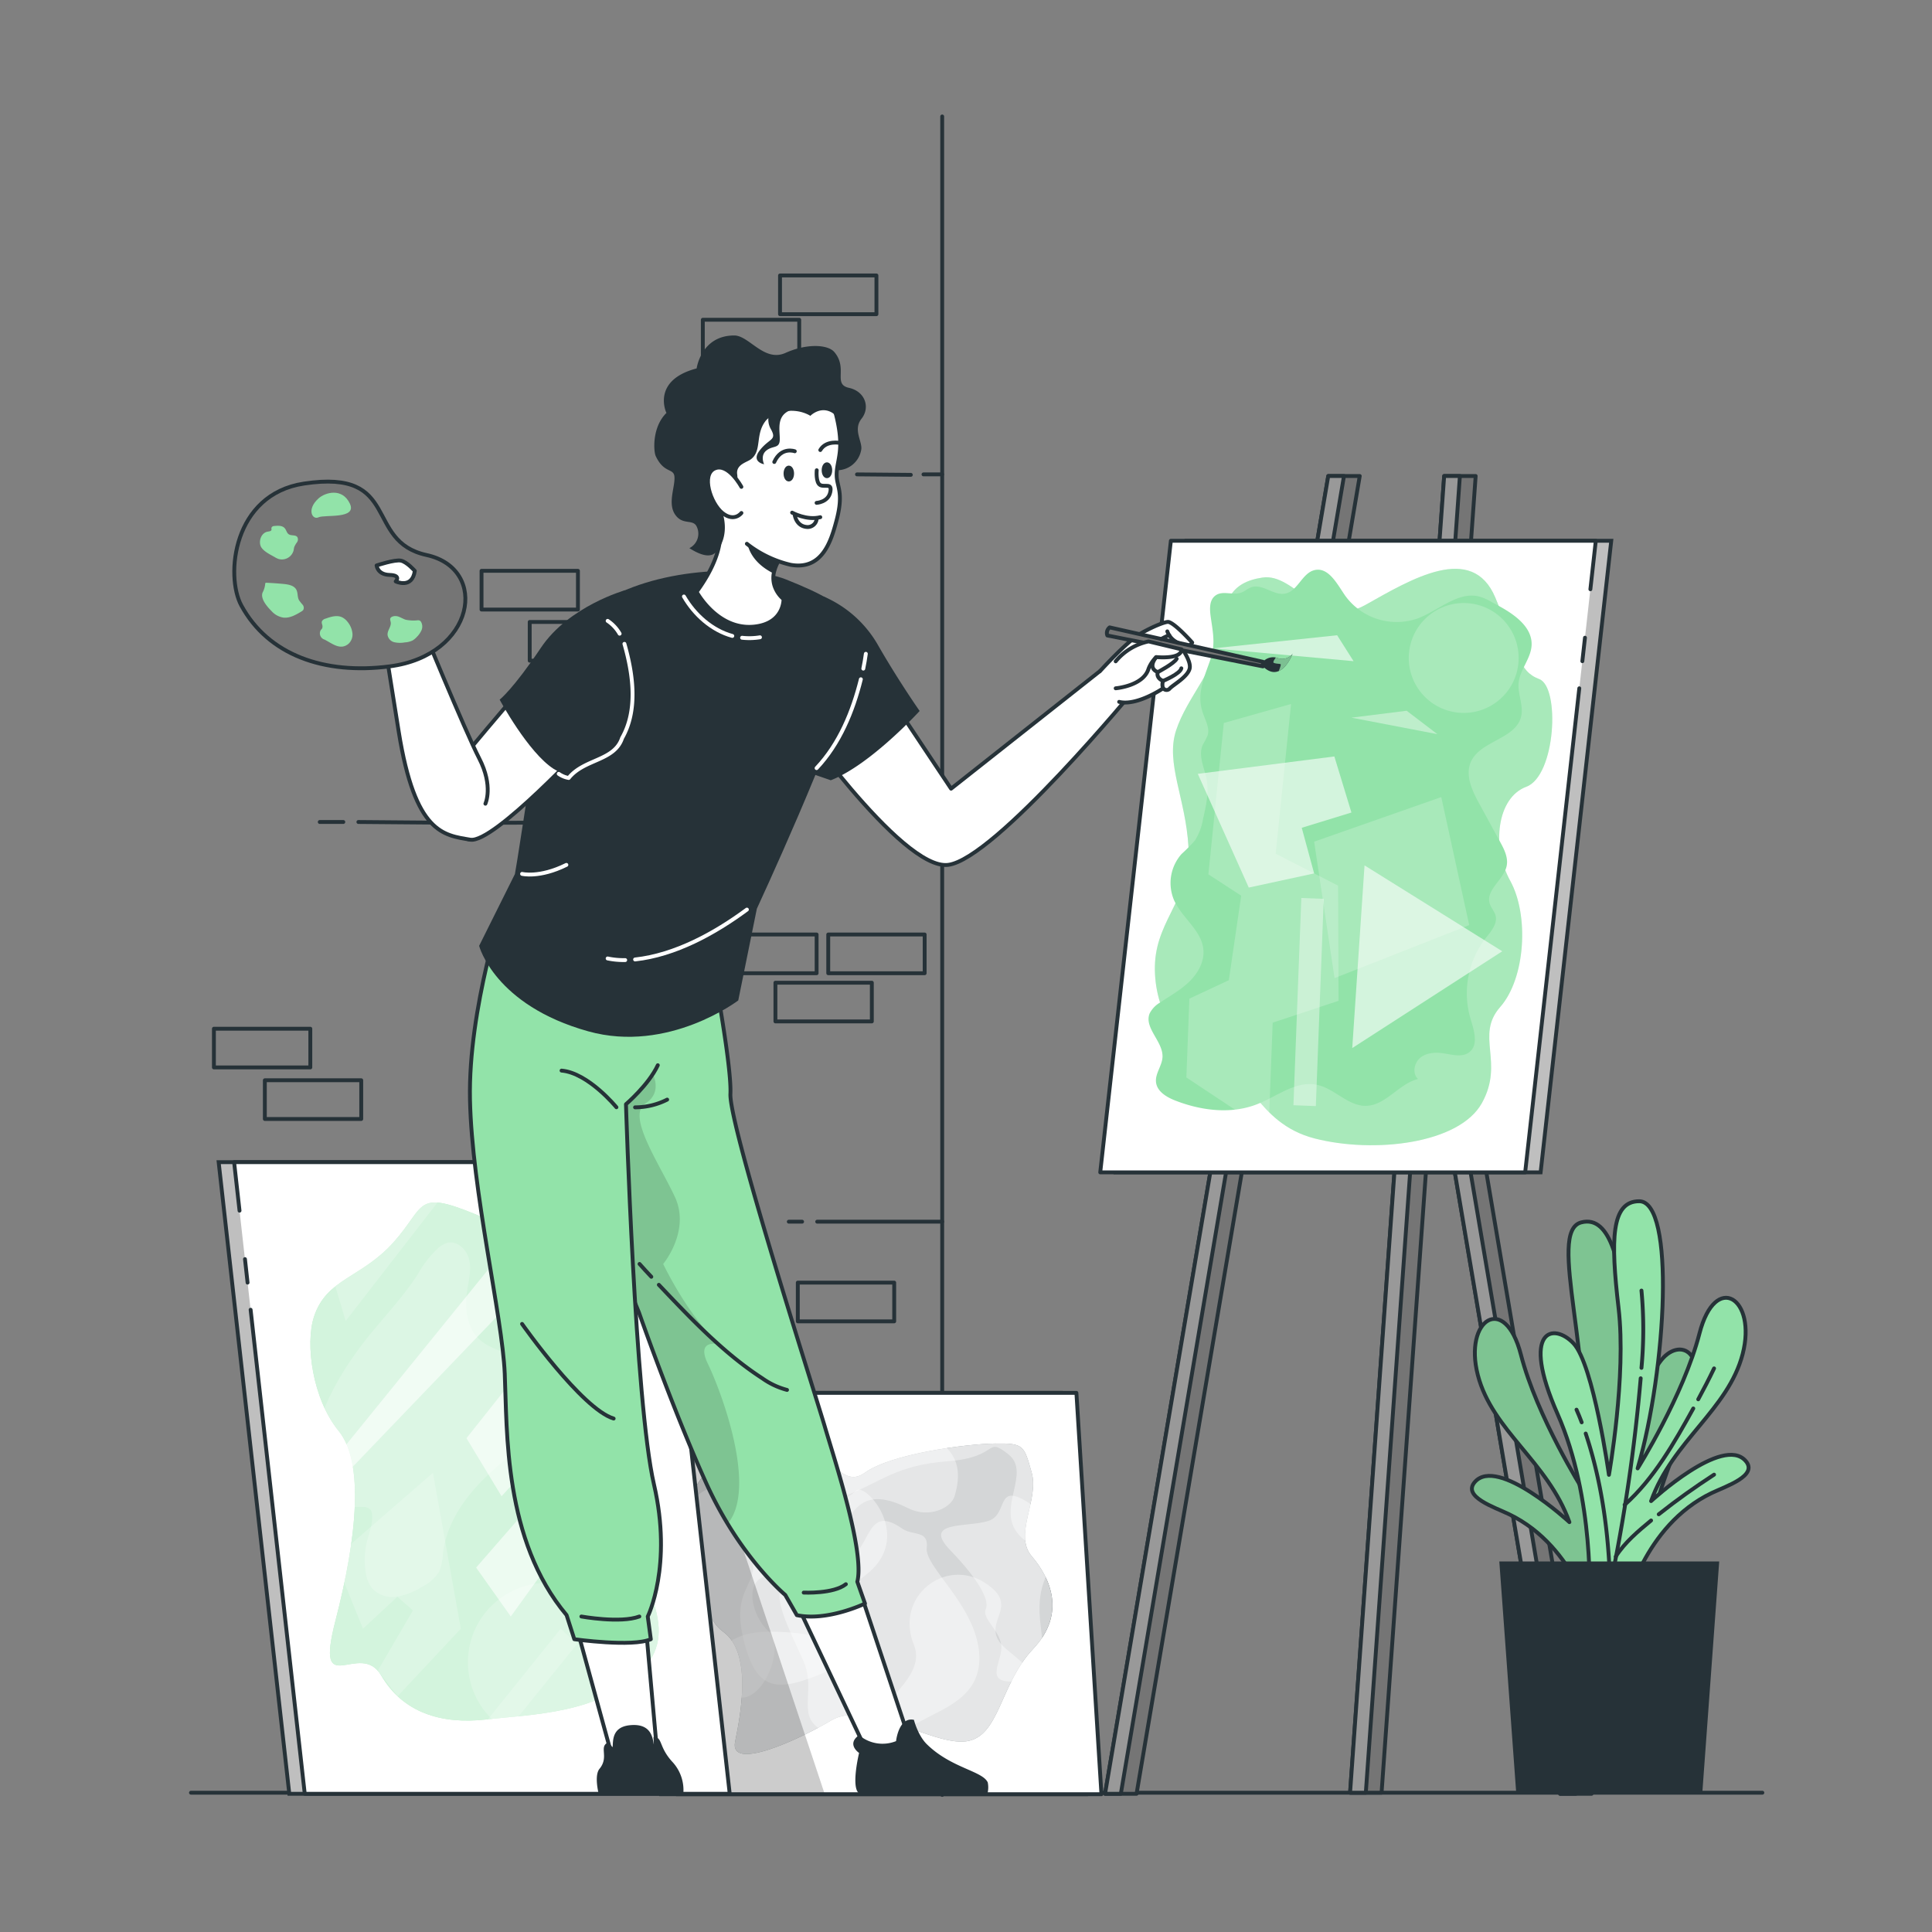 <svg xmlns="http://www.w3.org/2000/svg" xmlns:xlink="http://www.w3.org/1999/xlink" viewBox="0 0 500 500"><rect x="0" y="0" width="500" height="500" fill="#808080" stroke="none"/><defs><clipPath id="freepik--clip-path--inject-3"><polygon points="285.05 464.34 175.08 464.34 168.59 360.47 278.57 360.47 285.05 464.34" style="fill:#fff;stroke:#263238;stroke-linecap:round;stroke-linejoin:round"></polygon></clipPath><clipPath id="freepik--clip-path-2--inject-3"><path d="M422.11,420s2.92-25.4,12.62-47.42,1-26.73-4.23-21.23-10.89,26.16-10.89,26.16,2.58-21.62,1.53-33.15c-1.53-16.88-4.16-30.06-11.94-28-9,2.41,3.78,35,.41,69.15,0,0-11.85-18.83-16-34.93s-14.87-9.12-11.15,5.28,18.13,22.45,23.7,38.07c0,0-18.55-17.16-24.47-10.4-3.34,3.81,5.11,6.55,8.77,8.31,17.76,8.5,22.31,29.77,22.31,29.77Z" style="fill:#92E3A9;stroke:#263238;stroke-linecap:round;stroke-linejoin:round"></path></clipPath><clipPath id="freepik--clip-path-3--inject-3"><path d="M223.86,415s-9.73,4.69-17.64,3l-3-5.23s-7.48-6.2-14.92-18.44a99.71,99.71,0,0,1-5.6-10.64c-8.71-19.28-17.33-44-17.33-44l-19.64-47.74-1-2.51-7.65-22.35,46.13-24s6.22,31.84,5.82,40,22,77.84,24.44,86.15,10.38,32.36,8.4,40.11Z" style="fill:#92E3A9;stroke:#263238;stroke-linecap:round;stroke-linejoin:round"></path></clipPath></defs><g id="freepik--Wall--inject-3"><line x1="243.84" y1="464.52" x2="243.84" y2="30.14" style="fill:none;stroke:#263238;stroke-linecap:round;stroke-linejoin:round"></line><rect x="201.87" y="71.29" width="24.95" height="10.02" style="fill:none;stroke:#263238;stroke-linecap:round;stroke-linejoin:round"></rect><rect x="181.89" y="82.75" width="24.95" height="10.02" style="fill:none;stroke:#263238;stroke-linecap:round;stroke-linejoin:round"></rect><rect x="124.62" y="147.73" width="24.95" height="10.02" style="fill:none;stroke:#263238;stroke-linecap:round;stroke-linejoin:round"></rect><rect x="137.09" y="160.96" width="24.95" height="10.02" style="fill:none;stroke:#263238;stroke-linecap:round;stroke-linejoin:round"></rect><rect x="214.35" y="241.85" width="24.95" height="10.02" style="fill:none;stroke:#263238;stroke-linecap:round;stroke-linejoin:round"></rect><rect x="200.68" y="254.32" width="24.95" height="10.02" style="fill:none;stroke:#263238;stroke-linecap:round;stroke-linejoin:round"></rect><rect x="55.36" y="266.23" width="24.95" height="10.02" style="fill:none;stroke:#263238;stroke-linecap:round;stroke-linejoin:round"></rect><rect x="68.54" y="279.57" width="24.95" height="10.02" style="fill:none;stroke:#263238;stroke-linecap:round;stroke-linejoin:round"></rect><rect x="206.47" y="331.94" width="24.95" height="10.02" style="fill:none;stroke:#263238;stroke-linecap:round;stroke-linejoin:round"></rect><rect x="186.39" y="241.85" width="24.95" height="10.02" style="fill:none;stroke:#263238;stroke-linecap:round;stroke-linejoin:round"></rect><path d="M92.75,212.73c24.25.27,49.25.27,72.76,0" style="fill:none;stroke:#263238;stroke-linecap:round;stroke-linejoin:round"></path><path d="M82.75,212.73h6.1" style="fill:none;stroke:#263238;stroke-linecap:round;stroke-linejoin:round"></path><path d="M239,122.77h4.82" style="fill:none;stroke:#263238;stroke-linecap:round;stroke-linejoin:round"></path><line x1="221.79" y1="122.77" x2="235.72" y2="122.89" style="fill:none;stroke:#263238;stroke-linecap:round;stroke-linejoin:round"></line><path d="M207.58,316.17h-3.44" style="fill:none;stroke:#263238;stroke-linecap:round;stroke-linejoin:round"></path><path d="M243.84,316.17H211.49" style="fill:none;stroke:#263238;stroke-linecap:round;stroke-linejoin:round"></path></g><g id="freepik--Floor--inject-3"><line x1="49.42" y1="463.95" x2="456.1" y2="463.95" style="fill:none;stroke:#263238;stroke-linecap:round;stroke-linejoin:round"></line></g><g id="freepik--canvas-2--inject-3"><polygon points="281.05 464.34 171.08 464.34 164.59 360.47 274.57 360.47 281.05 464.34" style="fill:#bfbfbf;stroke:#263238;stroke-miterlimit:10"></polygon><polygon points="285.05 464.34 175.08 464.34 168.59 360.47 278.57 360.47 285.05 464.34" style="fill:#fff"></polygon><g style="clip-path:url(#freepik--clip-path--inject-3)"><path d="M180.47,384.15s7.48-13,20.89-11.87,15.75,13.72,22.5,8.84,26.13-7.43,33.65-7.54,7.51.55,9.49,7.54-4.75,16.08,0,21.62,9.06,14.8.37,24-8.66,22.8-17.37,23.92-25.73-10.84-34.82-5.45-26.51,13.19-24.93,5.53,4.37-23.2-3.15-28.49S175.49,390.14,180.47,384.15Z" style="fill:#263238"></path><path d="M180.47,384.15s7.48-13,20.89-11.87,15.75,13.72,22.5,8.84,26.13-7.43,33.65-7.54,7.51.55,9.49,7.54-4.75,16.08,0,21.62,9.06,14.8.37,24-8.66,22.8-17.37,23.92-25.73-10.84-34.82-5.45-26.51,13.19-24.93,5.53,4.37-23.2-3.15-28.49S175.49,390.14,180.47,384.15Z" style="fill:#fff;opacity:0.8"></path><path d="M233.51,395.62c-9.5-6.64-7.77,5.13-14.57,8.37s-11.36,3.82-15.67,6,1.44,12.45,4.76,20.12-2.43,14.57,5.46,18,19,.56,25.2-2.89,16.18-6.59,14.6-18.47-14-21.38-13.45-26.12S236.23,397.53,233.51,395.62Z" style="fill:#fff;opacity:0.4"></path><path d="M266.69,389.23c-9.28-6.15-5.5,2.66-10.9,4.39s-17.27-.11-9.89,7.54,10.26,12.93,9.22,15.3,3.44,5.27,4,9.23-4.48,9.51,2.64,9.5,9.23-1.61,7.64-13.73,2.38-12.39,1.85-17.92S271.31,392.29,266.69,389.23Z" style="fill:#fff;opacity:0.4"></path><path d="M209.24,398c5.1.92,8.88-4,12.35-7.65s8.22-2.64,13.5,0,11.08,0,12-3.27,2.28-9.44-3.54-13.5-11.63-7.53-17.43-6.19-4.22,16.89-14.77,11.88S197.64,395.89,209.24,398Z" style="fill:#fff;opacity:0.4"></path><path d="M175.75,404.59c-.27-8.17,1.32-19,10-19.78s8.18,13,14.24,14.27,5.8,7.88-1,8.68-4.49,10.57,0,14.51-2,19.88-8.92,16.66S176.54,428.85,175.75,404.59Z" style="fill:#fff;opacity:0.4"></path><path d="M192.89,399.08c-4.62-8.66,2.07-16.33,11.45-12s14.84.92,17.25-1.33,15.3,12.25,2.27,22,1.78,20-10.37,25.05-17.9,5.54-21.23-9.23S199,410.45,192.89,399.08Z" style="fill:#fff;opacity:0.4"></path><path d="M236.52,425.69c-5.06-12.46,8.06-22.68,18.35-16.08s-2.42,10.45,5.54,17.15,13.45,10.3,2.9,21.36-29.5,12.91-35.72,3.68S240.58,435.71,236.52,425.69Z" style="fill:#fff;opacity:0.4"></path><path d="M183.22,443.62c-1.08-10,.7-21.34,15.74-21.35s27.12,4.32,24.9,16.66,6.27,15.77-10.37,18.8S185.42,463.93,183.22,443.62Z" style="fill:#fff;opacity:0.4"></path><path d="M184.45,375.05s8.49-5.21,14.24,0,11,15.61,20.25,12,13-7.87,26.43-8.89,9.5-6.57,15.56-1.82S258,390,263.31,396.75s11.44.49,8-14.3-7.43-14.87-16.67-15.35-29.27,15.6-34.81,8.48-18-10.9-28.4-8.48S178,375.78,184.45,375.05Z" style="fill:#fff;opacity:0.4"></path><polygon points="213.45 464.34 171.08 464.34 164.59 360.47 178.84 360.47 213.45 464.34" style="fill-opacity:0.2"></polygon></g><polygon points="285.05 464.34 175.08 464.34 168.59 360.47 278.57 360.47 285.05 464.34" style="fill:none;stroke:#263238;stroke-linecap:round;stroke-linejoin:round"></polygon><polygon points="74.87 464.23 184.85 464.23 166.57 300.77 56.59 300.77 74.87 464.23" style="fill:#bfbfbf;stroke:#263238;stroke-miterlimit:10"></polygon><polyline points="64.86 338.96 78.87 464.23 188.85 464.23 170.57 300.77 60.59 300.77 61.99 313.32" style="fill:#fff;stroke:#263238;stroke-linecap:round;stroke-linejoin:round"></polyline><line x1="63.4" y1="325.86" x2="64.07" y2="331.94" style="fill:#fff;stroke:#263238;stroke-linecap:round;stroke-linejoin:round"></line><path d="M81.29,340.68c3.29-9.87,12.26-9.9,20.57-19.19s5.54-13.64,21-7.31,13.9,10.18,21.19,17.75,16.89,7,13.08,16.58,5.25,20.26,9.23,27,3.14,18.19,0,25.32,10.66,19.78,0,31.25S137.47,443.67,125.8,445s-21.57-1.84-27.11-11.34-17.4,7.12-11.87-14.24,7.52-40.9.8-49.13S78.91,347.8,81.29,340.68Z" style="fill:#92E3A9"></path><path d="M81.29,340.68c3.29-9.87,12.26-9.9,20.57-19.19s5.54-13.64,21-7.31,13.9,10.18,21.19,17.75,16.89,7,13.08,16.58,5.25,20.26,9.23,27,3.14,18.19,0,25.32,10.66,19.78,0,31.25S137.47,443.67,125.8,445s-21.57-1.84-27.11-11.34-17.4,7.12-11.87-14.24,7.52-40.9.8-49.13S78.91,347.8,81.29,340.68Z" style="fill:#fff;opacity:0.6"></path><polygon points="141.64 309.69 82.6 382.5 84.98 386.18 153.29 314.97 141.64 309.69" style="fill:#fff;opacity:0.6"></polygon><polygon points="155.11 328.9 120.72 372.2 129.81 387.23 147.75 367.45 151.7 372.99 123.22 405.69 132.19 418.35 162.25 376.68 153.29 362.44 162.25 337.91 155.11 328.9" style="fill:#fff;opacity:0.6"></polygon><path d="M140.79,357.78a20.29,20.29,0,0,0-8-6.78c-2.91-1.38-6.24-2.12-8.63-4.29-3.32-3-3.93-8.08-3.28-12.53.38-2.64,1.12-5.32.6-7.94s-2.91-5.14-5.53-4.63a5.86,5.86,0,0,0-2.53,1.37,26.79,26.79,0,0,0-5.13,6.53c-4.79,7.57-11.46,13.77-16.6,21.23a74.22,74.22,0,0,0-6.84,11.67,45.72,45.72,0,0,0-2.06,31.13A16.51,16.51,0,0,1,94,390a2.6,2.6,0,0,1,1.84.67,2.32,2.32,0,0,1,.46,1.36c.21,2.42-.81,4.76-1.38,7.12a19.51,19.51,0,0,0-.27,7.76,8.62,8.62,0,0,0,1.72,4.22,7.23,7.23,0,0,0,6.43,2.08,18.19,18.19,0,0,0,6.51-2.61,10.44,10.44,0,0,0,4.35-3.88,14.75,14.75,0,0,0,1-4.95c.8-6.23,4.11-11.92,8.28-16.62s9.22-8.53,14.18-12.39c2.42-1.89,5-4,5.69-7C143.54,363,142.4,360.12,140.79,357.78Z" style="fill:#fff;opacity:0.2"></path><polygon points="86.56 403.32 112.04 381.17 119.26 421.51 102.91 438.98 97.77 432.36 106.87 416.77 102.83 413.25 93.94 421.51 86.56 403.32" style="fill:#fff;opacity:0.2"></polygon><circle cx="141.64" cy="430.19" r="20.54" transform="translate(-262.71 226.15) rotate(-45)" style="fill:#fff;opacity:0.2"></circle><polygon points="145.11 421.51 119.26 453.69 123.22 457.78 149.33 425.48 145.11 421.51" style="fill:#fff;opacity:0.2"></polygon><polygon points="172.43 407.8 147.75 448.69 175.85 453.96 172.43 407.8" style="fill:#fff;opacity:0.2"></polygon><polygon points="80.32 311.19 115.83 307.85 89.46 341.87 80.32 311.19" style="fill:#fff;opacity:0.2"></polygon></g><g id="freepik--canvas-1--inject-3"><polygon points="361.94 217.4 403.75 464.23 411.9 464.23 370.1 217.4 361.94 217.4" style="fill:#757575;stroke:#263238;stroke-linecap:round;stroke-linejoin:round"></polygon><polygon points="407.82 464.23 403.75 464.23 361.94 217.4 366.02 217.4 407.82 464.23" style="fill:#999;stroke:#263238;stroke-linecap:round;stroke-linejoin:round"></polygon><polygon points="381.9 123.19 373.75 123.19 349.4 463.95 357.55 463.95 381.9 123.19" style="fill:#757575;stroke:#263238;stroke-linecap:round;stroke-linejoin:round"></polygon><polygon points="351.9 123.19 343.75 123.19 285.99 464.23 294.14 464.23 351.9 123.19" style="fill:#757575;stroke:#263238;stroke-linecap:round;stroke-linejoin:round"></polygon><polygon points="347.82 123.19 343.75 123.19 285.99 464.23 290.07 464.23 347.82 123.19" style="fill:#999;stroke:#263238;stroke-linecap:round;stroke-linejoin:round"></polygon><polygon points="377.82 123.19 373.75 123.19 349.4 463.95 353.47 463.95 377.82 123.19" style="fill:#999;stroke:#263238;stroke-linecap:round;stroke-linejoin:round"></polygon><polygon points="398.71 303.41 288.74 303.41 307.02 139.95 416.99 139.95 398.71 303.41" style="fill:#bfbfbf;stroke:#263238;stroke-miterlimit:10"></polygon><polyline points="408.72 178.13 394.71 303.41 284.74 303.41 303.02 139.95 412.99 139.95 411.59 152.5" style="fill:#fff;stroke:#263238;stroke-linecap:round;stroke-linejoin:round"></polyline><line x1="410.19" y1="165.04" x2="409.51" y2="171.12" style="fill:#fff;stroke:#263238;stroke-linecap:round;stroke-linejoin:round"></line><path d="M304.38,189c2.81-8.52,10.09-15.45,11.22-24.38s2.64-13.89,11.14-15.15,14.74,13.76,26.62,7.09S381,140.33,387,154.68s5.87,19,11.34,21.06,4.27,25.06-3.33,27.87-9.08,15.43-4.17,24.33,3.95,25.24-2.59,32.67,1.14,14.25-4.73,24.85-28,13.1-43.29,9.17-17.13-18.34-26.35-20.27S298.23,260.3,298.93,249s9.35-17,8.65-29.71S301.57,197.54,304.38,189Z" style="fill:#92E3A9"></path><path d="M304.38,189c2.81-8.52,10.09-15.45,11.22-24.38s2.64-13.89,11.14-15.15,14.74,13.76,26.62,7.09S381,140.33,387,154.68s5.87,19,11.34,21.06,4.27,25.06-3.33,27.87-9.08,15.43-4.17,24.33,3.95,25.24-2.59,32.67,1.14,14.25-4.73,24.85-28,13.1-43.29,9.17-17.13-18.34-26.35-20.27S298.23,260.3,298.93,249s9.35-17,8.65-29.71S301.57,197.54,304.38,189Z" style="fill:#fff;opacity:0.2"></path><path d="M396.38,166.94c.19-4.72-4.54-8-8.68-10.23l-1.69-.92a14.23,14.23,0,0,0-2.95-1.34c-5.61-1.62-10.67,3.52-16.13,5.59a16.44,16.44,0,0,1-18.82-5.91c-2.06-3-4.27-7.38-7.85-6.6-3.25.71-4.37,5.43-7.62,6.09-3,.6-5.86-2.6-8.73-1.66-1,.32-1.75,1.08-2.72,1.42-2.07.74-4.62-.56-6.47.63s-1.66,3.69-1.37,5.76c.59,4.1,1.23,7-.09,10.89-1.55,4.55-3.67,8.83-2,13.73.66,2,1.88,4,1.27,5.93a25.22,25.22,0,0,1-1.27,2.48c-1.21,2.76.41,5.85,1,8.81.65,3.4-.12,6.9-.9,10.28a14.83,14.83,0,0,1-2.1,5.6,42.68,42.68,0,0,1-3.47,3.52,11.32,11.32,0,0,0-2,11.83c2,4.65,7.2,7.89,7.65,12.94.27,3.08-1.39,6.05-3.59,8.21s-4.94,3.68-7.51,5.4a6.91,6.91,0,0,0-2.82,2.9c-1.51,3.76,3.58,7.29,3.33,11.35-.14,2.24-1.94,4.23-1.67,6.46.28,2.41,2.77,3.86,5,4.73,6.76,2.63,14.49,3.59,21.23.91,5.11-2,10-6.13,15.39-5,4.57.94,8.05,5.53,12.72,5.45,5.12-.09,8.49-5.72,13.46-6.95-1.56-1.42-1-4.22.63-5.53s4-1.43,6.05-1.1c2.26.36,4.84,1.1,6.63-.33,2.43-1.92,1.16-5.72.26-8.69a23.28,23.28,0,0,1,3.94-20.79c1.38-1.75,3.12-3.72,2.56-5.87-.3-1.12-1.19-2-1.52-3.11-1.07-3.53,3.69-6.14,4.4-9.75.43-2.16-.66-4.3-1.72-6.23L382.84,208c-1.84-3.35-3.72-7.33-2.18-10.83,2.43-5.49,11.61-5.88,13-11.71.7-2.86-.92-5.81-.64-8.74C393.38,173.24,396.24,170.39,396.38,166.94Z" style="fill:#92E3A9"></path><polygon points="340.1 217.82 345.38 253.13 380.23 239.41 373 206.28 340.1 217.82" style="fill:#fff;opacity:0.2"></polygon><polygon points="353.14 223.96 388.78 246.19 349.96 271.24 353.14 223.96" style="fill:#fff;opacity:0.6"></polygon><rect x="335.75" y="232.5" width="5.8" height="53.67" transform="translate(10.12 -12.7) rotate(2.18)" style="fill:#fff;opacity:0.4"></rect><circle cx="378.78" cy="170.27" r="14.22" transform="translate(172.7 530.82) rotate(-84.45)" style="fill:#fff;opacity:0.2"></circle><polygon points="307.03 278.85 307.81 258.44 318.02 253.67 321.22 231.81 312.73 226.28 316.72 187.11 334.13 182.19 330.14 220.94 346.29 229.21 346.42 259.01 329.37 264.66 328.29 292.95 307.03 278.85" style="fill:#fff;opacity:0.2"></polygon><polygon points="313.93 167.8 350.3 171.11 346.05 164.4 313.93 167.8" style="fill:#fff;opacity:0.6"></polygon><polygon points="349.75 185.73 364.04 183.94 371.99 190 349.75 185.73" style="fill:#fff;opacity:0.4"></polygon><polygon points="309.99 200.27 345.33 195.77 349.75 210.28 336.89 214.23 340.1 226.04 323.18 229.7 309.99 200.27" style="fill:#fff;opacity:0.6"></polygon></g><g id="freepik--Plant--inject-3"><path d="M422.11,420s2.92-25.4,12.62-47.42,1-26.73-4.23-21.23-10.89,26.16-10.89,26.16,2.58-21.62,1.53-33.15c-1.53-16.88-4.16-30.06-11.94-28-9,2.41,3.78,35,.41,69.15,0,0-11.85-18.83-16-34.93s-14.87-9.12-11.15,5.28,18.13,22.45,23.7,38.07c0,0-18.55-17.16-24.47-10.4-3.34,3.81,5.11,6.55,8.77,8.31,17.76,8.5,22.31,29.77,22.31,29.77Z" style="fill:#92E3A9"></path><g style="clip-path:url(#freepik--clip-path-2--inject-3)"><path d="M422.11,420s2.92-25.4,12.62-47.42,1-26.73-4.23-21.23-10.89,26.16-10.89,26.16,2.58-21.62,1.53-33.15c-1.53-16.88-4.16-30.06-11.94-28-9,2.41,3.78,35,.41,69.15,0,0-11.85-18.83-16-34.93s-14.87-9.12-11.15,5.28,18.13,22.45,23.7,38.07c0,0-18.55-17.16-24.47-10.4-3.34,3.81,5.11,6.55,8.77,8.31,17.76,8.5,22.31,29.77,22.31,29.77Z" style="fill-opacity:0.7;opacity:0.2"></path></g><path d="M422.11,420s2.92-25.4,12.62-47.42,1-26.73-4.23-21.23-10.89,26.16-10.89,26.16,2.58-21.62,1.53-33.15c-1.53-16.88-4.16-30.06-11.94-28-9,2.41,3.78,35,.41,69.15,0,0-11.85-18.83-16-34.93s-14.87-9.12-11.15,5.28,18.13,22.45,23.7,38.07c0,0-18.55-17.16-24.47-10.4-3.34,3.81,5.11,6.55,8.77,8.31,17.76,8.5,22.31,29.77,22.31,29.77Z" style="fill:none;stroke:#263238;stroke-linecap:round;stroke-linejoin:round"></path><path d="M411.32,414.53s1.47-26.58-8.23-48.6-1-23.74,4.15-18.24,9.15,34,9.15,34,4.56-25.54,2.49-43.2-1.93-27.61,5.35-27.61c9.29,0,7.11,43.23-.41,69.14,0,0,11.85-18.82,16-34.92S454.73,336,451,350.41s-18.12,22.44-23.7,38.07c0,0,18.55-17.16,24.47-10.4,3.34,3.81-5.11,6.55-8.77,8.3-17.76,8.51-22.31,29.78-22.31,29.78Z" style="fill:#92E3A9;stroke:#263238;stroke-linecap:round;stroke-linejoin:round"></path><path d="M424.81,354a107.76,107.76,0,0,0,0-20" style="fill:none;stroke:#263238;stroke-linecap:round;stroke-linejoin:round"></path><path d="M410.38,371c4.22,12.71,6,26.16,6.32,39.51a454.64,454.64,0,0,0,7.91-53.81" style="fill:none;stroke:#263238;stroke-linecap:round;stroke-linejoin:round"></path><path d="M408,364.82c.48,1.08.92,2.18,1.34,3.28" style="fill:none;stroke:#263238;stroke-linecap:round;stroke-linejoin:round"></path><path d="M438.22,364.51c-4.85,8.76-10.2,18.22-17.77,24.94" style="fill:none;stroke:#263238;stroke-linecap:round;stroke-linejoin:round"></path><path d="M443.6,354.14c-1.29,2.71-2.68,5.38-4.1,8" style="fill:none;stroke:#263238;stroke-linecap:round;stroke-linejoin:round"></path><path d="M427.3,393.5c-3.3,2.73-6.83,5.68-9.15,9.35" style="fill:none;stroke:#263238;stroke-linecap:round;stroke-linejoin:round"></path><path d="M443.6,381.64c-4.92,3.19-9.72,6.61-14.32,10.26" style="fill:none;stroke:#263238;stroke-linecap:round;stroke-linejoin:round"></path><polygon points="444.93 404.11 388.02 404.11 392.42 464.34 440.53 464.34 444.93 404.11" style="fill:#263238"></polygon></g><g id="freepik--Character--inject-3"><polygon points="199.36 400.63 224.51 453.66 236.52 453.66 216.53 393.64 199.36 400.63" style="fill:#fff;stroke:#263238;stroke-linecap:round;stroke-linejoin:round"></polygon><path d="M223.86,415s-9.73,4.69-17.64,3l-3-5.23s-7.48-6.2-14.92-18.44a99.71,99.71,0,0,1-5.6-10.64c-8.71-19.28-17.33-44-17.33-44l-19.64-47.74-1-2.51-7.65-22.35,46.13-24s6.22,31.84,5.82,40,22,77.84,24.44,86.15,10.38,32.36,8.4,40.11Z" style="fill:#92E3A9"></path><g style="clip-path:url(#freepik--clip-path-3--inject-3)"><path d="M188.85,393.64c-.17.24-.33.46-.51.68a99.71,99.71,0,0,1-5.6-10.64c-8.71-19.28-17.33-44-17.33-44l-19.64-47.74,17.58-15.69,5.16.82s3.45,5.4-1.48,8.5,3.44,15.28,7.6,24.12-3,17.42-3,17.42,6.59,13.93,14.73,20.83c0,0-6.44-1.71-3.17,5S195.65,383.87,188.85,393.64Z" style="fill-opacity:0.7;opacity:0.2"></path></g><path d="M223.86,415s-9.73,4.69-17.64,3l-3-5.23s-7.48-6.2-14.92-18.44a99.71,99.71,0,0,1-5.6-10.64c-8.71-19.28-17.33-44-17.33-44l-19.64-47.74-1-2.51-7.65-22.35,46.13-24s6.22,31.84,5.82,40,22,77.84,24.44,86.15,10.38,32.36,8.4,40.11Z" style="fill:none;stroke:#263238;stroke-linecap:round;stroke-linejoin:round"></path><path d="M208,412.16s7.7.38,10.91-2.17" style="fill:none;stroke:#263238;stroke-linecap:round;stroke-linejoin:round"></path><path d="M222.53,464.23c-2.5-1.12-.2-10.57-.2-10.57s-3.37-2.26,0-4.61a9.38,9.38,0,0,0,9.57,1.55s.66-6.33,4.62-5.51c0,0,1,4,3.33,6.3,6.29,6.2,14.42,6.91,15.78,9.9a6.49,6.49,0,0,1-.09,2.94Z" style="fill:#263238"></path><path d="M217.44,161l28.7,43.11,39-30.8,9,4.52s-36.66,44.54-48.79,46-41.21-40.5-41.21-40.5" style="fill:#fff;stroke:#263238;stroke-linecap:round;stroke-linejoin:round"></path><path d="M213.15,154.37a29.74,29.74,0,0,1,14,12.45C232.43,176.05,238,184,238,184s-12.77,14-23,17.93l-12.2-4.22Z" style="fill:#263238"></path><polygon points="144.32 403.26 158.16 453.66 170.07 453.66 164.91 395.97 144.32 403.26" style="fill:#fff;stroke:#263238;stroke-linecap:round;stroke-linejoin:round"></polygon><path d="M183.22,258.6l-52.59-25.71s-9.5,28.06-9,51.68,8.36,56,9,70.93-.31,43.06,16,62.49l2,6.24s15.06,2.11,19.8,0l-.79-5.88s6.49-13.11,1.6-34.21S162,285.77,162,285.77s5.87-5,8.24-10.09" style="fill:#92E3A9;stroke:#263238;stroke-linecap:round;stroke-linejoin:round"></path><path d="M133.26,226.2c3.17-17.85,7.3-60.07,21.54-69.71s38.68-10.46,48.54-6.56c19.33,7.66,19.63,11.26,16.47,25.85s-23.94,59.4-23.94,59.4l-4.81,23.73s-18.08,13.78-38.81,8C127.94,260.14,124,244.78,124,244.78Z" style="fill:#263238"></path><path d="M205.53,140.1a8.11,8.11,0,0,1-1.39,1.79,17.35,17.35,0,0,0-1.2,1.29,11.06,11.06,0,0,0-2.71,5.24,6.86,6.86,0,0,0,.16,3,7.54,7.54,0,0,0,2.38,3.62s.23,6.36-7.66,7.13c-9.49.92-14.82-9-14.82-9,11.82-16.23,2.93-23.09,2.93-23.09C194.69,123.77,209.88,132.4,205.53,140.1Z" style="fill:#fff;stroke:#263238;stroke-linecap:round;stroke-linejoin:round"></path><path d="M202.94,143.18a11.06,11.06,0,0,0-2.71,5.24c-6.35-3.13-6.75-7.72-6.75-7.72a34.74,34.74,0,0,1,7.85,2.22A4.7,4.7,0,0,0,202.94,143.18Z" style="fill:#263238"></path><path d="M181.43,122.77c-4.3-18.42,4.6-26.41,10.44-28.82,9.34-3.87,21.49,2.21,24.26,12.45s.27,12.56.4,16.75c.09,2.94,1.9,4.38-.09,11.75-1.32,4.87-3.53,12.76-11.83,11.27a29,29,0,0,1-11.32-5.44" style="fill:#fff;stroke:#263238;stroke-linecap:round;stroke-linejoin:round"></path><path d="M180.29,95.35s1.14-8.53,9.74-8.53c3.84,0,7.73,7,13.26,4.51s11-2.19,12.65-.2c3.57,4.22-.46,8.31,3.76,9.24s5.57,5.08,3.26,8,.37,6-.09,8.1a6.35,6.35,0,0,1-6.28,5.23s2.32-12.79-1.23-14.89c-3.07-1.83-5.63.8-5.63.8-4.73-2.73-10.09-.59-11.59,1.32-2.76,3.54-.89,7.66-3.76,9.89-1,.82-4,1.34-3.59,4s-2,4.46-2,4.46L187,132.76s2.09,5.65-1.59,10c-1.13,1.35-3.22,1.51-7-.9a4.19,4.19,0,0,0,1.93-5.51c-.93-2.12-3.52-.36-5.49-3-2.26-3,0-7.51-.32-10.12-.27-2.09-2.72-.72-4.82-5.18-.58-1.22-1-7.5,2.77-11.19C172.43,106.88,168.49,98.44,180.29,95.35Z" style="fill:#263238"></path><path d="M191.87,126s-3.38-6.3-6.91-4.76-1.08,9.06,2,11.52,4.92,0,4.92,0" style="fill:#fff;stroke:#263238;stroke-linecap:round;stroke-linejoin:round"></path><path d="M205.69,116.79s-3.46-1.29-5.31,2.77" style="fill:none;stroke:#263238;stroke-linecap:round;stroke-linejoin:round"></path><path d="M217.44,114.64s-3.61-.78-5.15,1.83" style="fill:none;stroke:#263238;stroke-linecap:round;stroke-linejoin:round"></path><path d="M211.37,121.7s-.31,3.22.92,3.84,3.15-.69,2.57,1.88-3.53,2.72-3.53,2.72" style="fill:none;stroke:#263238;stroke-linecap:round;stroke-linejoin:round"></path><path d="M205,122.55c0,.85-.38,1.55-.86,1.55s-.85-.7-.85-1.55.38-1.55.85-1.55S205,121.69,205,122.55Z" style="fill:#263238;stroke:#263238;stroke-linecap:round;stroke-linejoin:round"></path><path d="M214.87,121.7c0,.86-.39,1.55-.86,1.55s-.86-.69-.86-1.55.39-1.55.86-1.55S214.87,120.84,214.87,121.7Z" style="fill:#263238;stroke:#263238;stroke-linecap:round;stroke-linejoin:round"></path><path d="M205,132.67s3.77,2.09,7.29,1.18" style="fill:none;stroke:#263238;stroke-linecap:round;stroke-linejoin:round"></path><path d="M205.69,133.37s.4,2.73,3,3a2.35,2.35,0,0,0,2.68-2.28" style="fill:none;stroke:#263238;stroke-linecap:round;stroke-linejoin:round"></path><path d="M209.73,107.61a4.64,4.64,0,0,0-5.59-1.27c-3.33,1.61-2.24,5.26-2.34,7.54s-1.78,1.37-3.46,2.71-.59,3.56-.59,3.56-3.52-.59-1.07-3.68,4.43-2.49,2.85-5.36a5,5,0,0,1,3.24-7.42C206.35,102.8,209.64,104.81,209.73,107.61Z" style="fill:#263238"></path><path d="M154.94,464.23s-1.23-4.71.21-6.46c2.59-3.13-.32-5.76,2.29-6.85l1.09,1.26c.21-1.28-.4-5.18,4.43-5.69,5.83-.62,5.94,3.63,6.26,5l-.1-1.95c2.49,0,1.2,2.48,5,6.55a10.71,10.71,0,0,1,2.72,8.12Z" style="fill:#263238"></path><path d="M222.79,175.79c-2.06,8.28-5.5,16.69-11.46,23" style="fill:none;stroke:#fff;stroke-linecap:round;stroke-linejoin:round"></path><path d="M224.08,169.2c-.17,1.29-.4,2.57-.66,3.84" style="fill:none;stroke:#fff;stroke-linecap:round;stroke-linejoin:round"></path><path d="M161.8,248.47a20.37,20.37,0,0,1-4.54-.42" style="fill:none;stroke:#fff;stroke-linecap:round;stroke-linejoin:round"></path><path d="M193.3,235.4c-8.32,6.14-18.54,11.77-28.94,12.91" style="fill:none;stroke:#fff;stroke-linecap:round;stroke-linejoin:round"></path><path d="M135.11,226.16s4.48,1.13,11.47-2.33" style="fill:none;stroke:#fff;stroke-linecap:round;stroke-linejoin:round"></path><path d="M192.05,165.05a17.1,17.1,0,0,0,4.63-.12" style="fill:none;stroke:#fff;stroke-linecap:round;stroke-linejoin:round"></path><path d="M177,154.37c2.7,4.7,7.24,8.77,12.52,10.21" style="fill:none;stroke:#fff;stroke-linecap:round;stroke-linejoin:round"></path><path d="M135.11,342.63s15.47,22,23.7,24.49" style="fill:none;stroke:#263238;stroke-linecap:round;stroke-linejoin:round"></path><path d="M150.46,418.35s10.1,1.83,15,0" style="fill:none;stroke:#263238;stroke-linecap:round;stroke-linejoin:round"></path><path d="M170.51,332.51c8.18,8.62,16.75,17.71,26.78,24.2a19.69,19.69,0,0,0,6.39,3" style="fill:none;stroke:#263238;stroke-linecap:round;stroke-linejoin:round"></path><path d="M165.51,327.11c1,1.12,2,2.22,3.05,3.32" style="fill:none;stroke:#263238;stroke-linecap:round;stroke-linejoin:round"></path><path d="M172.66,284.58a18.46,18.46,0,0,1-8.3,2" style="fill:none;stroke:#263238;stroke-linecap:round;stroke-linejoin:round"></path><path d="M159.53,286.56s-7.28-8.9-14.2-9.49" style="fill:none;stroke:#263238;stroke-linecap:round;stroke-linejoin:round"></path><path d="M152.43,191.67s-24.64,26.64-30.7,25.64-9.2-10.83-7.87-13.55,23.53-28.52,23.53-28.52Z" style="fill:#fff;stroke:#263238;stroke-linecap:round;stroke-linejoin:round"></path><path d="M161.81,152.74S147.26,156.8,140,167.62s-10.69,13.45-10.69,13.45,7.38,13.71,14,17.93,20.57-3.43,20.57-3.43Z" style="fill:#263238"></path><path d="M160.36,164a9.85,9.85,0,0,0-3.1-3.32" style="fill:none;stroke:#fff;stroke-linecap:round;stroke-linejoin:round"></path><path d="M144.6,200.27a6.45,6.45,0,0,0,2.58,1.07c4-5,11.82-4.34,13.82-10.34,4-7,3-16,.6-24.37" style="fill:none;stroke:#fff;stroke-linecap:round;stroke-linejoin:round"></path><path d="M121.73,217.31c-6.93-1.17-14.31-1.6-18.53-27.89L99,163.13l9.49-2.84s11.83,28.81,15.54,36S125.62,208,125.62,208" style="fill:#fff;stroke:#263238;stroke-linecap:round;stroke-linejoin:round"></path><path d="M284.74,173.63s7-7.71,10.45-9.67c3.26-1.88,6.53-3.14,7.22-3,1.74.39,6.13,5.33,6.13,5.33s-.59,1.71-3.46.43c0,0,3.33,4.15,2.8,6.31s-4.21,4.17-5.14,5.14a1.06,1.06,0,0,1-1.7-.05s-6.8,4.65-11.4,3.52" style="fill:#fff;stroke:#263238;stroke-linecap:round;stroke-linejoin:round"></path><path d="M287.18,162.37l39.66,8.9v1.19l-40.26-8A1.82,1.82,0,0,1,287.18,162.37Z" style="fill:#757575;stroke:#263238;stroke-linecap:round;stroke-linejoin:round"></path><path d="M334.51,169.22c-.11.29-1.4,3.51-3.55,4.44-1.15.51-2.54.36-4.12-1.2v-1.19a3.58,3.58,0,0,1,3.28-1.12h0a2.55,2.55,0,0,1,.56.17A3.42,3.42,0,0,0,334.51,169.22Z" style="fill:#263238"></path><path d="M334.51,169.22c-.11.29-1.4,3.51-3.55,4.44.27-.69.63-1.68.46-1.78s-1.19-.11-1.72-.32.61-1.37.43-1.41a2.55,2.55,0,0,1,.56.17A3.42,3.42,0,0,0,334.51,169.22Z" style="fill:#92E3A9"></path><path d="M334.51,169.22c-.11.29-1.4,3.51-3.55,4.44.27-.69.63-1.68.46-1.78s-1.19-.11-1.72-.32.61-1.37.43-1.41a2.55,2.55,0,0,1,.56.17A3.42,3.42,0,0,0,334.51,169.22Z" style="fill:#263238;opacity:0.2"></path><path d="M288.74,178.13s7.19-.59,8.51-5.08a8.62,8.62,0,0,1,2-3s6.53.69,6.53-2L297.25,166a15.15,15.15,0,0,0-8.51,5.15" style="fill:#fff;stroke:#263238;stroke-linecap:round;stroke-linejoin:round"></path><path d="M301,178.13a2.83,2.83,0,0,1,0-1.91s-1.85-.64-1.37-2.3c0,0-2.77-.79-.43-3.83" style="fill:none;stroke:#263238;stroke-linecap:round;stroke-linejoin:round"></path><path d="M299.67,173.92s4.23-2.22,4.86-3.44" style="fill:none;stroke:#263238;stroke-linecap:round;stroke-linejoin:round"></path><path d="M301,176.22s4.43-1.83,4.73-3.26" style="fill:none;stroke:#263238;stroke-linecap:round;stroke-linejoin:round"></path><path d="M302.1,163.4a5.12,5.12,0,0,0,2.74,2.94" style="fill:none;stroke:#263238;stroke-linecap:round;stroke-linejoin:round"></path><path d="M302.6,164.4a11.44,11.44,0,0,0-2.1,1" style="fill:none;stroke:#263238;stroke-linecap:round;stroke-linejoin:round"></path><path d="M62.45,156.69c-4.15-7.64-2.2-28.76,16.22-31.54,25.32-3.83,15.4,14.93,31.72,18.49s12.51,26-9.57,28.82C83.81,174.66,69.37,169.45,62.45,156.69Z" style="fill:#757575;stroke:#263238;stroke-linecap:round;stroke-linejoin:round"></path><path d="M107.35,147.74s-2-2.28-3.56-2.64-6.33,1.24-6.33,1.24.2,2.36,3.36,2.45,1.59,1.68,1.59,1.68S106.67,152.53,107.35,147.74Z" style="fill:#fff;stroke:#263238;stroke-linecap:round;stroke-linejoin:round"></path><path d="M90.53,130.3c-2-4.15-6.39-2.86-8.1-1.31-3.17,2.86-1.58,5.65,0,4.89S92.52,134.44,90.53,130.3Z" style="fill:#92E3A9"></path><path d="M71.08,144.17a5.25,5.25,0,0,0,1.07.51A3.13,3.13,0,0,0,76,142.37a7.23,7.23,0,0,1,.15-.81,6.18,6.18,0,0,1,.71-1.21,1.28,1.28,0,0,0,.1-1.34c-.46-.67-1.6-.29-2.26-.76-.5-.35-.59-1.06-1-1.53-.6-.73-1.7-.69-2.64-.6-.32,0-.72.14-.79.45s0,.35,0,.52c-.08.38-.58.43-1,.5-1.53.26-2.28,2.1-1.89,3.51S69.88,143.48,71.08,144.17Z" style="fill:#92E3A9"></path><path d="M77.4,155.35c-.48-.82-.26-1.9-.71-2.74-.58-1.08-2-1.35-3.19-1.47-1.5-.15-3-.25-4.51-.32a.38.38,0,0,0-.26.05c-.12.08-.11.26-.11.4a6,6,0,0,1-.67,2.09c-.62,1.67,1.3,3.75,2.41,4.88a5.18,5.18,0,0,0,3,1.6c1.64.17,3.19-.71,4.6-1.56a1.69,1.69,0,0,0,.54-.45,1.24,1.24,0,0,0-.21-1.36A12.27,12.27,0,0,1,77.4,155.35Z" style="fill:#92E3A9"></path><path d="M88.57,159.77c-1.33-.66-2.92-.17-4.31.33a1.46,1.46,0,0,0-.91.62c-.24.49.12.92.11,1.39,0,.78-.35.63-.59,1.25A1.7,1.7,0,0,0,84,165.53c2,1,4.05,2.87,6.2,1.08a3.24,3.24,0,0,0,1-2.8A5.6,5.6,0,0,0,90,161,4.19,4.19,0,0,0,88.57,159.77Z" style="fill:#92E3A9"></path><path d="M109,161a.92.92,0,0,0-.35-.38,1.07,1.07,0,0,0-.56-.09,10.3,10.3,0,0,1-3.09-.14c-.56-.18-1.07-.49-1.62-.71a2.44,2.44,0,0,0-1.72-.15c-1.11.41-.54,1-.52,1.75,0,1.06-.89,1.9-.84,3a2.28,2.28,0,0,0,1.72,1.92,6.65,6.65,0,0,0,2.74.05,5.19,5.19,0,0,0,2-.49,4.58,4.58,0,0,0,1.08-.89,5.81,5.81,0,0,0,1.24-1.75A2.46,2.46,0,0,0,109,161Z" style="fill:#92E3A9"></path></g></svg>
